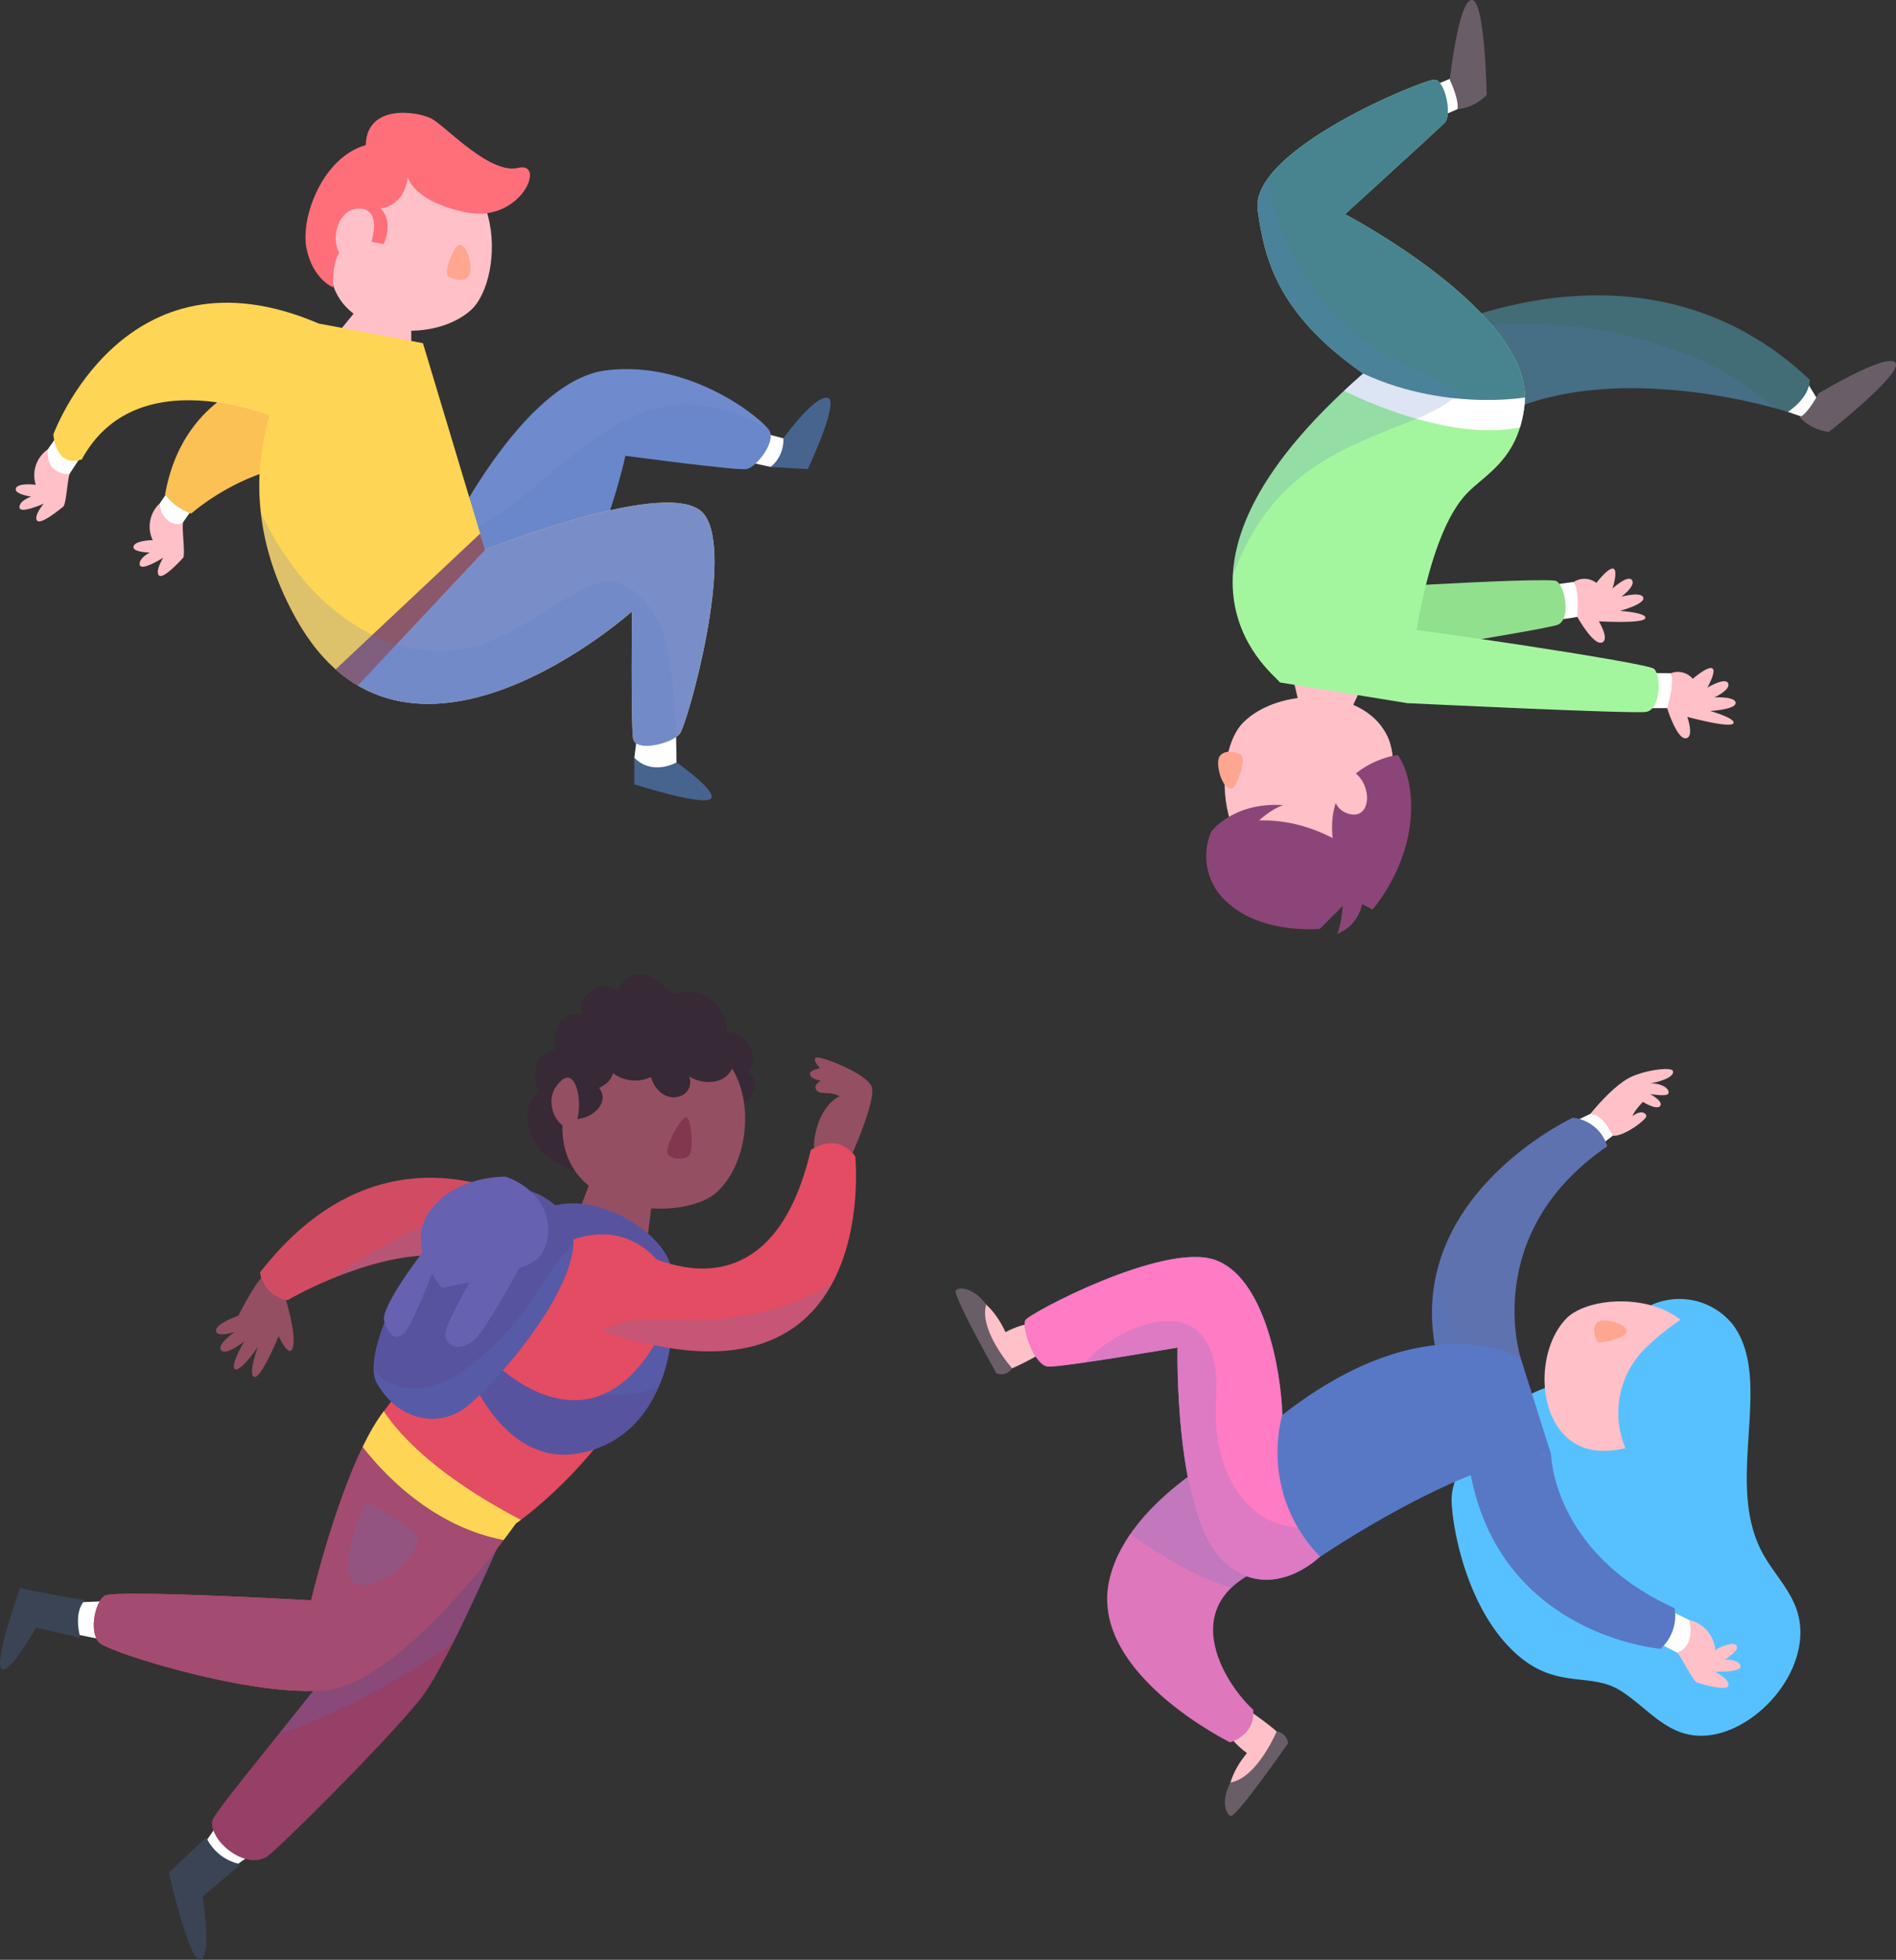 <svg xmlns="http://www.w3.org/2000/svg" xmlns:xlink="http://www.w3.org/1999/xlink" viewBox="0 0 438.664 453.176"><rect x="0" y="0" width="438.664" height="453.176" fill="#333333" stroke="none"/><defs><style>.cls-1{fill:#6f8bcd;}.cls-2{fill:#ffd555;}.cls-3{fill:#5e72af;}.cls-4{fill:#de77bb;}.cls-17,.cls-5{fill:#5878c5;}.cls-6{fill:#426c76;}.cls-7{fill:#a4f69e;}.cls-8{fill:#d14c62;}.cls-9{fill:#963f67;}.cls-10{fill:#e34c62;}.cls-11{fill:#58539f;}.cls-12{isolation:isolate;}.cls-13{fill:#ffc0c8;}.cls-14{fill:#fff;}.cls-15{fill:#fbc155;}.cls-16{clip-path:url(#clip-path);}.cls-17{opacity:0.2;mix-blend-mode:multiply;}.cls-18{clip-path:url(#clip-path-2);}.cls-19{fill:#798ec9;}.cls-20{fill:#8b576b;}.cls-21{fill:#47648f;}.cls-22{fill:#ff6f79;}.cls-23{fill:#ffa690;}.cls-24{fill:#91e08d;}.cls-25{fill:#8c4579;}.cls-26{clip-path:url(#clip-path-3);}.cls-27{clip-path:url(#clip-path-4);}.cls-28{fill:#47848f;}.cls-29{fill:#695e68;}.cls-30{fill:#954f62;}.cls-31{clip-path:url(#clip-path-5);}.cls-32{fill:#372936;}.cls-33{clip-path:url(#clip-path-6);}.cls-34{clip-path:url(#clip-path-7);}.cls-35{fill:#a34b70;}.cls-36{fill:#82374f;}.cls-37{fill:#3a4454;}.cls-38{clip-path:url(#clip-path-8);}.cls-39{clip-path:url(#clip-path-9);}.cls-40{clip-path:url(#clip-path-10);}.cls-41{fill:#6661b1;}.cls-42{fill:#57c1ff;}.cls-43{clip-path:url(#clip-path-11);}.cls-44{clip-path:url(#clip-path-12);}.cls-45{clip-path:url(#clip-path-13);}.cls-46{fill:#ff7bc3;}.cls-47{clip-path:url(#clip-path-14);}</style><clipPath id="clip-path"><path class="cls-1" d="M102.862,125.421s17.677-37.278,37.308-39.771,36.232,11.258,37.822,13.903-3.022,8.45-5.182,8.897-28.116-3.065-28.116-3.065-7.938,36.56-22.7,41.919S102.862,125.421,102.862,125.421Z"/></clipPath><clipPath id="clip-path-2"><path class="cls-2" d="M73.736,74.813s-26.972,28.951-5.359,68.026c25.258,45.666,77.831-1.451,77.831-1.451s-.246,25.919.263,29.316,9.062,1.205,10.815-1.048,12.906-41.778,5.543-50.822-50.606,8.314-50.606,8.314L97.853,79.357Z"/></clipPath><clipPath id="clip-path-3"><path class="cls-6" d="M328.677,77.961s50.91-27.285,90.037,9.864c-.049,4.275-5.073,7.425-5.073,7.425s-54.315-17.724-79.58,10.493C327.754,96.407,328.677,77.961,328.677,77.961Z"/></clipPath><clipPath id="clip-path-4"><path class="cls-7" d="M296.088,157.806c.012-1.069-34.524-24.559,19.309-71.425-20.504-14.276-22.869-27.338-24.409-37.704-2.08-14.003,38.371-30.288,40.864-30.259s4.182,8.243,2.38,10.004-23.046,21.116-23.046,21.116S355.065,72.4,352.734,93.57c-1.426,12.952-9.331,16.14-13.602,20.789-11.009,11.983-13.56,48.233-13.56,48.233Z"/></clipPath><clipPath id="clip-path-5"><path class="cls-8" d="M126.765,280.692s-35.921-25.894-66.609,13.544a7.61,7.61,0,0,0,6.406,6.399s45.103-26.455,55.33,5.135"/></clipPath><clipPath id="clip-path-6"><path class="cls-9" d="M120.271,345.816s-16.025,38.431-23.057,47.123c-8.524,10.536-32.957,34.719-35.359,36.318-5.072,3.377-13.453-3.636-12.772-8.214.318-2.136,26.929-33.643,28.228-36.677,2.864-6.688,11.004-46.019,11.004-46.019Z"/></clipPath><clipPath id="clip-path-7"><path class="cls-10" d="M126.765,280.692s-13.711,14.036-37.973,45.646c-9.394,12.24-16.797,43.721-16.797,43.721s-45.531-2.571-47.801-1.045-3.584,8.265-1.31,10.752,40.358,14.153,54.837,10.573c17.75-4.39,41.637-38.053,41.637-38.053s32.872-22.466,36.525-58.641A41.035,41.035,0,0,0,126.765,280.692Z"/></clipPath><clipPath id="clip-path-8"><path class="cls-11" d="M113.883,314.658s21.524,22.835,37.612-3.77l3.729-1.031s-1.517,22.836-21.604,26.262c-16.061,2.739-24.058-16.393-24.058-16.393"/></clipPath><clipPath id="clip-path-9"><path class="cls-10" d="M146.27,288.423s31.246,20.573,41.323-22.496c6.647-4.27,10.285,1.482,10.285,1.482s6.659,64.175-61.106,39.399"/></clipPath><clipPath id="clip-path-10"><path class="cls-11" d="M131.936,282.845s-5.755-10.493-18.098-7.652-31.441,36.14-26.64,44.659,14.065,10.449,20.466,5.648S137.1,295.061,131.936,282.845Z"/></clipPath><clipPath id="clip-path-11"><path class="cls-3" d="M351.869,314.166s-9.492-28.888,19.99-49.092a9.309,9.309,0,0,0-7.953-6.614s-45.091,20.895-29.2,62.343"/></clipPath><clipPath id="clip-path-12"><path class="cls-4" d="M285.405,334.813s-25.536,12.74-28.934,31.464c-3.809,20.985,28.122,36.618,28.122,36.618s5.937-1.62,5.349-7.546c-7.382-6.726-20.601-28.431,9.924-35.018"/></clipPath><clipPath id="clip-path-13"><path class="cls-5" d="M351.869,314.166s-21.425-13.319-55.18,13.018c-.295-10.283-4.108-31.995-15.738-35.904-11.898-3.999-42.95,12.444-43.742,14.018s2.045,10.512,5.279,10.71,29.946-4.397,29.946-4.397-.854,39.18,10.815,49.675c10.683,9.608,21.799-1.042,21.799-1.042s33.326-22.845,53.819-23.944Z"/></clipPath><clipPath id="clip-path-14"><path class="cls-5" d="M358.866,336.302s.315,22.733,28.552,35.561a10.164,10.164,0,0,1-3.234,9.39s-38.893-3.057-44.474-43.597"/></clipPath></defs><title>mans</title><g class="cls-12"><g id="Layer_2" data-name="Layer 2"><g id="OBJECTS"><polyline class="cls-13" points="83.094 70.943 77.687 77.595 95.153 81.06 95.153 74.813"/><polyline class="cls-14" points="156.385 167.81 156.527 176.294 153.778 180.14 148.373 178.355 146.763 175.22 147.541 169.069"/><polygon class="cls-14" points="182.883 101.85 181.238 101.357 176.923 100.221 171.934 106.574 178.319 107.974 182.883 105.038 182.883 101.85"/><path class="cls-13" d="M36.963,116.407s.901,5.075,5.408,4.35c-.363,1.367.576,7.604-.027,8.258s-4.607,5.021-5.567,4.036.995-4.085.995-4.085-5.106,3.209-5.431,1.665,2.323-2.871,2.323-2.871-3.934-.009-3.775-1.325c.18-1.486,4.446-1.532,4.446-1.532A7.285,7.285,0,0,1,36.963,116.407Z"/><path class="cls-13" d="M11.06,103.909s.521,5.682,5.085,5.59c-.549,1.304-.819,7.079-1.506,7.643s-5.259,4.332-6.074,3.224,1.553-3.907,1.553-3.907-5.502,2.469-5.609.895,2.699-2.521,2.699-2.521-3.895-.555-3.554-1.836c.384-1.446,4.616-.9,4.616-.9A7.285,7.285,0,0,1,11.06,103.909Z"/><path class="cls-14" d="M13.932,99.789l-2.873,4.12s-.44,3.332,1.658,4.73c2.25,1.5,3.426.86,3.426.86l2.699-4.11Z"/><path class="cls-14" d="M38.561,114.068l-1.598,2.339a5.297,5.297,0,0,0,2.168,4.161c2.147,1.321,3.24.189,3.24.189l1.908-2.722Z"/><path class="cls-15" d="M89.092,84.225s-44.369-6.53-50.891,30.11a12.052,12.052,0,0,0,6.074,4.405s21.528-19.393,44.801-8.177"/><path class="cls-1" d="M102.862,125.421s17.677-37.278,37.308-39.771,36.232,11.258,37.822,13.903-3.022,8.45-5.182,8.897-28.116-3.065-28.116-3.065-7.938,36.56-22.7,41.919S102.862,125.421,102.862,125.421Z"/><g class="cls-16"><path class="cls-17" d="M100.551,125.282c11.187-2.107,20.128-10.187,28.851-17.502s18.81-14.511,30.191-14.239a38.163,38.163,0,0,1,14.374,3.71,29.176,29.176,0,0,1,9.965,6.548c2.701,2.955,4.4,7.048,3.692,10.988-.843,4.695-4.769,8.171-8.692,10.884a79.567,79.567,0,0,1-44.165,14.026c-7.777.077-15.848-1.106-22.354-5.367"/></g><path class="cls-13" d="M91.274,37.141c-6.251,1.053-18.531,19.506-13.654,30.234s23.026,11.704,31.263,4.389S117.321,32.752,91.274,37.141Z"/><path class="cls-2" d="M73.736,74.813s-26.972,28.951-5.359,68.026c25.258,45.666,77.831-1.451,77.831-1.451s-.246,25.919.263,29.316,9.062,1.205,10.815-1.048,12.906-41.778,5.543-50.822-50.606,8.314-50.606,8.314L97.853,79.357Z"/><g class="cls-18"><polygon class="cls-19" points="113.97 122.045 75.284 159.49 116.697 171.146 136.288 159.243 140.59 175.857 159.8 173.874 173.486 119.565 140.59 111.382 113.97 122.045"/><polygon class="cls-20" points="112.01 122.525 75.284 157.011 80.498 160.958 112.222 127.147 112.01 122.525"/><path class="cls-17" d="M54.132,95.736a70.302,70.302,0,0,0,14.289,36.051,51.804,51.804,0,0,0,17.35,14.865,34.187,34.187,0,0,0,22.358,3.268c9.853-2.147,17.807-9.19,26.831-13.691,2.195-1.095,4.607-2.064,7.036-1.721a10.24,10.24,0,0,1,4.78,2.285,19.741,19.741,0,0,1,5.619,7.054,34.487,34.487,0,0,1,2.552,9.577,138.259,138.259,0,0,1,1.296,30.02c-4.712-1.026-9.591.196-14.254,1.423-9.015,2.371-18.054,4.791-27.307,5.917-11.625,1.415-23.649.721-34.649-3.296s-20.913-11.535-26.67-21.733c-7.677-13.599-7.329-30.119-6.77-45.726"/></g><path class="cls-21" d="M181.238,101.357s6.921-9.66,10.124-9.393-4.475,16.521-4.475,16.521l-8.567-.51A8.076,8.076,0,0,0,181.238,101.357Z"/><path class="cls-21" d="M146.763,175.22v6.138s14.924,4.803,17.486,3.469-7.723-8.533-7.723-8.533S150.998,179.489,146.763,175.22Z"/><path class="cls-2" d="M66.648,97.749s-34.327-16.144-47.737,8.494c-6.133,2.012-6.566-5.788-6.566-5.788s16.36-44.935,61.392-25.642"/><path class="cls-22" d="M77.071,66.452s-4.807-1.909-6.18-9.164,3.891-20.989,13.733-23.735c.229-9.613,11.902-7.782,15.107-6.18s13.504,13.047,20.142,11.444.687,12.818-11.902,10.3-13.637-8.24-13.637-8.24-.325,6.409-6.276,7.324c3.204,3.204.687,8.24.687,8.24l-4.578-.915S76.613,53.803,77.071,66.452Z"/><path class="cls-13" d="M85.725,56.606s3.112-8.601-2.889-8.379-7.334,11.557-.889,12.891"/><path class="cls-23" d="M106.233,56.606c-1.133.01-3.723,6.559-2.547,7.305s3.527,1.409,4.702,0S108.388,56.588,106.233,56.606Z"/><polyline class="cls-14" points="413.027 92.882 413.641 95.25 418.288 96.827 420.831 92.882 418.025 88.322"/><polygon class="cls-14" points="330.802 20.159 336.447 17.815 338.531 23.286 337.189 25.251 332.539 27.28 330.802 20.159"/><path class="cls-14" d="M380.677,155.629l5.879.045a6.668,6.668,0,0,1,1.04,4.731c-.434,2.779-1.885,3.339-1.885,3.339h-5.496"/><path class="cls-14" d="M358.765,135.308l5.337-.74a7.907,7.907,0,0,1,.825,8.073c-2.515.482-5.293.743-5.293.743"/><polyline class="cls-13" points="298.911 155.804 300.786 163.722 312.293 164.685 315.302 158.304"/><path class="cls-24" d="M298.504,137.56c.695-.79,59.574-4.244,61.566-3.207s3.558,8.979.217,10.16-54.461,9.312-54.461,9.312S289.742,147.51,298.504,137.56Z"/><path class="cls-13" d="M364.927,142.642s3.634,6.525,5.628,5.955-.644-4.929-.644-4.929,10.185.603,10.733-.686-5.833-1.728-5.833-1.728,5.811-1.555,5.383-3.05-5.078-.219-5.078-.219,3.389-2.48,2.463-3.833-4.501,1.939-4.501,1.939,1.344-4.209.198-4.587-3.93,3.291-3.93,3.291a4.544,4.544,0,0,0-5.242-.226C365.492,136.584,364.927,142.642,364.927,142.642Z"/><path class="cls-13" d="M308.259,202.349c6.502-1.488,18.273-21.619,12.496-32.59s-24.9-10.887-33.105-2.701S281.168,208.549,308.259,202.349Z"/><path class="cls-23" d="M284.926,182.373c1.19-.079,3.51-7.117,2.229-7.829s-3.79-1.265-4.939.287S282.663,182.524,284.926,182.373Z"/><path class="cls-25" d="M323.395,174.573s2.853,3.509,3.083,11.122c.427,14.102-8.924,24.616-8.924,24.616l-5.087-2.616-7.089,7.084s-13.403,1.354-21.455-6.151a14.136,14.136,0,0,1-3.66-16.346s12.167-6.683,28.065,1.508C306.536,176.694,323.395,174.573,323.395,174.573Z"/><path class="cls-6" d="M328.677,77.961s50.91-27.285,90.037,9.864c-.049,4.275-5.073,7.425-5.073,7.425s-54.315-17.724-79.58,10.493C327.754,96.407,328.677,77.961,328.677,77.961Z"/><g class="cls-26"><path class="cls-17" d="M302.124,88.742c23.041-14.279,52.262-17.327,78.385-10.091,10.19,2.823,20.102,7.21,28.145,14.074s14.103,16.382,15.507,26.862c.391,2.921-.006,6.602-2.729,7.73-1.9.787-4.036-.093-5.927-.9-16.562-7.073-34.729-9.198-52.515-12.024s-35.939-6.619-51.03-16.445"/></g><path class="cls-7" d="M296.088,157.806c.012-1.069-34.524-24.559,19.309-71.425-20.504-14.276-22.869-27.338-24.409-37.704-2.08-14.003,38.371-30.288,40.864-30.259s4.182,8.243,2.38,10.004-23.046,21.116-23.046,21.116S355.065,72.4,352.734,93.57c-1.426,12.952-9.331,16.14-13.602,20.789-11.009,11.983-13.56,48.233-13.56,48.233Z"/><g class="cls-27"><path class="cls-28" d="M289.062,38.48a37.735,37.735,0,0,0,.245,15.78,54.749,54.749,0,0,0,49.577,43.462,81.323,81.323,0,0,0,22.07-1.887c7.311-1.483,14.9-3.707,20.063-9.092,4.651-4.851,6.719-11.762,6.752-18.482s-1.796-13.314-4.073-19.637c-2.141-5.944-4.732-11.81-8.627-16.784-9.254-11.815-24.668-17.317-38.79-20.71-11.463-2.755-24.389.638-33.705,7.642C296.093,23.643,290.84,30.457,289.062,38.48Z"/><path class="cls-14" d="M311.722,84.523l-4.329,4.029s26.122,14.697,45.431,10.023c1.954-3.037-.081-6.659-.081-6.659S331.787,95.561,311.722,84.523Z"/><path class="cls-17" d="M293.033,29.791c-1.636,21.321,10.369,43.079,29.278,53.065,5.159,2.725,10.763,4.64,15.588,7.92-4.207,3.843-9.691,5.909-14.996,7.988-8.094,3.173-16.236,6.658-22.878,12.267-13.427,11.338-18.795,29.784-19.503,47.344-11.111-18.838-15.475-41.744-11.138-63.181,3.817-18.866,7.79-44.055,18.672-59.933"/></g><path class="cls-29" d="M335.431,18.459s2.191,4.554,1.758,6.792a10.925,10.925,0,0,0,6.768-3.309S343.596.035,340.537 0,335.431,18.459,335.431,18.459Z"/><path class="cls-29" d="M420.744,90.972s-2.299,4.5-4.344,5.51a10.926,10.926,0,0,0,6.73,3.386s17.223-13.545,15.399-16.001S420.744,90.972,420.744,90.972Z"/><path class="cls-7" d="M321.735,145.172c.842-.63,59.181,8.042,60.919,9.465s1.645,9.518-1.868,9.989-55.214-2.034-55.214-2.034S311.122,153.118,321.735,145.172Z"/><path class="cls-13" d="M308.546,179.579s-1.633,7.221,3.546,8.624c6.098,1.652,5.467-9.645-1.384-10.652"/><path class="cls-25" d="M315.276,206.639a9.289,9.289,0,0,1-5.895,9.309c1.33-2.732,1.584-10.921,1.584-10.921"/><path class="cls-25" d="M280.263,192.283s5.057-6.878,16.624-6.101c-5.533,1.824-10.559,9.212-10.559,9.212"/><path class="cls-13" d="M385.71,163.744s2.221,7.131,4.289,6.981.379-4.957.379-4.957,9.846,2.675,10.646,1.526-5.356-2.886-5.356-2.886,6.006-.332,5.894-1.884-4.926-1.254-4.926-1.254,3.825-1.733,3.195-3.247-4.803.977-4.803.977,2.177-3.845,1.133-4.449-4.521,2.417-4.521,2.417a4.544,4.544,0,0,0-5.085-1.294C387.504,157.931,385.71,163.744,385.71,163.744Z"/><path class="cls-30" d="M196.906,267.378s5.882-12.968,4.781-16.057-11.636-7.099-12.81-6.788.833,2.488.833,2.488-2.209.413-2.305,1.196c-.164,1.344,2.524,1.671,2.524,1.671s-1.566.867-1.24,1.781c.678,1.901,2.799.341,5.572,1.815-5.211,2.661-6.154,10.469-5.884,11.979C192.711,263.719,196.906,267.378,196.906,267.378Z"/><polyline class="cls-14" points="51.43 420.316 47.4 426.168 53.768 431.94 58.559 428.496"/><polyline class="cls-14" points="25.775 370.2 17.639 370.539 16.972 377.797 23.837 379.178"/><polyline class="cls-30" points="136.92 272.347 133.961 280.105 149.528 288.423 150.8 278.268"/><path class="cls-30" d="M65.911,299.797s2.986,9.37,1.714,12.141c-.898,1.956-3.166-2.973-3.166-2.973s-4.024,9.86-5.618,9.43.847-6.954.847-6.954-3.958,5.805-5.292,5.172,2.159-6.493,2.159-6.493-4.456,3.645-5.465,2.012c-.836-1.353,3.261-4.164,3.261-4.164s-4.093,1.439-4.364-.199,5.159-3.525,5.159-3.525,3.157-6.308,5.339-8.79A6.436,6.436,0,0,0,65.911,299.797Z"/><path class="cls-8" d="M126.765,280.692s-35.921-25.894-66.609,13.544a7.61,7.61,0,0,0,6.406,6.399s45.103-26.455,55.33,5.135"/><g class="cls-31"><path class="cls-17" d="M61.021,313.736c6.006-11.721,17.17-19.935,28.728-26.248,7.032-3.841,14.456-7.178,22.354-8.526s16.359-.569,23.314,3.409a21.119,21.119,0,0,1,9.176,9.829,14.319,14.319,0,0,1-.82,13.13c-1.673,2.575-4.248,4.409-6.814,6.096a144.886,144.886,0,0,1-45.397,19.711c-10.541,2.552-22.571,3.644-31.406-2.646"/></g><path class="cls-32" d="M168.841,256.379c1.957-.5,3.982-1.306,5.135-2.964s.96-4.36-.835-5.286a6.012,6.012,0,0,0-5.012-9.47,9.181,9.181,0,0,0-12.411-8.781c-1.861-1.878-3.874-3.841-6.457-4.405s-5.801.991-5.96,3.631a5.744,5.744,0,0,0-8.879,5.6c-1.92-.692-4.146.482-5.175,2.244a9.128,9.128,0,0,0-.782,5.953,4.705,4.705,0,0,0-4.45,3.62,9.287,9.287,0,0,0,.783,6.037,6.715,6.715,0,0,0-2.74,5.033c-.36,3.795,1.696,7.548,4.675,9.926a21.592,21.592,0,0,0,10.541,4.072,23.166,23.166,0,0,0,10.726-.689,13.156,13.156,0,0,0,7.94-6.924"/><path class="cls-30" d="M131.072,253.769c1.681-6.505,22.285-17.791,33.169-11.665s10.262,25.38,1.788,33.412S124.066,280.874,131.072,253.769Z"/><path class="cls-9" d="M120.271,345.816s-16.025,38.431-23.057,47.123c-8.524,10.536-32.957,34.719-35.359,36.318-5.072,3.377-13.453-3.636-12.772-8.214.318-2.136,26.929-33.643,28.228-36.677,2.864-6.688,11.004-46.019,11.004-46.019Z"/><g class="cls-33"><path class="cls-17" d="M105.528,379.292c5.647-4.128,11.089-8.699,15.117-14.417s6.559-12.727,5.854-19.687a12.69,12.69,0,0,0-3.165-7.74c-4.239-4.29-11.381-3.061-17.07-1.06a96.161,96.161,0,0,0-45.228,32.922c-4.508,6.101-12.422,16.697-10.865,24.76,2.291,11.871,14.738,7.072,22.099,3.972A164.715,164.715,0,0,0,105.528,379.292Z"/></g><path class="cls-10" d="M126.765,280.692s-13.711,14.036-37.973,45.646c-9.394,12.24-16.797,43.721-16.797,43.721s-45.531-2.571-47.801-1.045-3.584,8.265-1.31,10.752,40.358,14.153,54.837,10.573c17.75-4.39,41.637-38.053,41.637-38.053s32.872-22.466,36.525-58.641A41.035,41.035,0,0,0,126.765,280.692Z"/><g class="cls-34"><path class="cls-35" d="M130.268,359.084a123.799,123.799,0,0,1-45.114-31.625c-3.787-4.197-7.459-8.79-12.58-11.183-5.251,9.115.266,21.827-5.494,30.63-2.812,4.297-7.871,6.709-12.947,7.482s-10.25.113-15.343-.548l-24.232-3.143c-1.889-.245-3.992-.439-5.526.691-2.164,1.594-2.005,4.828-1.541,7.475a126.573,126.573,0,0,0,6.231,22.797,33.702,33.702,0,0,0,5.492,10.254c3.667,4.28,9.049,6.769,14.523,8.107s11.139,1.646,16.735,2.308c13.233,1.564,26.951,5.084,39.581.835,8.832-2.971,16.106-9.531,21.53-17.108s9.19-16.192,12.873-24.751"/><path class="cls-2" d="M126.277,354.357c-.618-.531-34.833-15.281-41.225-35.594-3.771,8.71-4.126,11.627-4.126,11.627s15.025,24.827,40.987,26.395A38.413,38.413,0,0,0,126.277,354.357Z"/></g><path class="cls-32" d="M169.838,244.367a5.264,5.264,0,0,1-3.587,5.496,8.296,8.296,0,0,1-6.837-.984,3.435,3.435,0,0,1-1.354,4.282,4.534,4.534,0,0,1-4.681-.169,6.761,6.761,0,0,1-2.761-3.955,8.536,8.536,0,0,1-11.124-3.55,4.6,4.6,0,0,1-.492-3.362c.562-1.845,2.609-2.748,4.461-3.289,6.907-2.017,14.526-2.158,21.161.627"/><path class="cls-32" d="M134.998,258.49c-2.152.61-4.761.408-6.217-1.29a6.423,6.423,0,0,1-1.131-4.816c.445-4.707,4.832-11.473,10.395-9.635,4.967,1.641,5.228,6.783.568,8.8C140.885,254.583,137.948,257.654,134.998,258.49Z"/><path class="cls-30" d="M128.554,251.416a5.99,5.99,0,0,0-.955,3.557,7.399,7.399,0,0,0,.21,1.528,6.711,6.711,0,0,0,2.511,3.885C136.029,264.454,134.712,242.33,128.554,251.416Z"/><path class="cls-36" d="M158.779,258.376c1.236.151,1.73,7.576.699,8.777s-4.702.975-5.09-.62S157.542,258.225,158.779,258.376Z"/><path class="cls-37" d="M55.737,431.084l-8.84,7.468s2.14,13.319-.427,14.571-7.407-20.089-7.407-20.089l8.652-8.178A11.107,11.107,0,0,0,55.737,431.084Z"/><path class="cls-37" d="M18.597,378.764s-1.789-5.903,1.064-8.732c-10.814-1.819-15.038-2.835-15.038-2.835s-6.102,17.148-4.285,18.707,8.022-9.573,8.022-9.573Z"/><path class="cls-17" d="M84.657,347.105s-6.782,15.03-3.047,18.497,14.457-3.498,15.203-10.669C91.745,351.199,84.657,347.105,84.657,347.105Z"/><path class="cls-11" d="M128.69,288.423s15.866-10.155,26.419,7.032c2.838-8.455-22.165-26.065-34.838-11.788"/><path class="cls-11" d="M113.883,314.658s21.524,22.835,37.612-3.77l3.729-1.031s-1.517,22.836-21.604,26.262c-16.061,2.739-24.058-16.393-24.058-16.393"/><g class="cls-38"><path class="cls-17" d="M126.398,315.492a4.394,4.394,0,0,0,1.794,3.967,11.012,11.012,0,0,0,4.16,1.798c5.983,1.55,12.403,1.928,18.3.077s11.194-6.14,13.354-11.931a7.885,7.885,0,0,0,.299-5.658c-.984-2.409-3.63-3.68-6.152-4.321a24.756,24.756,0,0,0-24.193,7.539"/></g><path class="cls-10" d="M146.27,288.423s31.246,20.573,41.323-22.496c6.647-4.27,10.285,1.482,10.285,1.482s6.659,64.175-61.106,39.399"/><g class="cls-39"><path class="cls-17" d="M213.778,267.336c-2.227,12.053-10.309,22.619-20.704,29.114s-22.906,9.138-35.16,8.825c-4.3-.11-8.644-.565-12.873.219s-8.459,3.07-10.281,6.966c-2.163,4.625-.277,10.4,3.409,13.934s8.792,5.186,13.826,6.04a56.231,56.231,0,0,0,65.049-47.353"/></g><path class="cls-11" d="M131.936,282.845s-5.755-10.493-18.098-7.652-31.441,36.14-26.64,44.659,14.065,10.449,20.466,5.648S137.1,295.061,131.936,282.845Z"/><g class="cls-40"><path class="cls-17" d="M85.801,297.735c-.906,3.576-1.819,7.21-1.703,10.898s1.401,7.503,4.223,9.88c3.001,2.528,7.33,3.05,11.143,2.123a27.184,27.184,0,0,0,10.261-5.578,64.348,64.348,0,0,0,12.438-13.195c3.782-5.362,6.859-11.434,12.045-15.454a64.992,64.992,0,0,1-29.491,50.664c-2.911,1.854-6.171,3.519-9.618,3.348-3.796-.189-7.192-2.634-9.449-5.691s-3.559-6.698-4.83-10.28"/></g><path class="cls-41" d="M117.06,272.095s-11.526-.43-17.564,7.883,2.811,17.795,2.811,17.795,18.924-3.216,22.405-7.045S128.551,276.433,117.06,272.095Z"/><path class="cls-41" d="M111.649,291.362s-7.141,11.8-8.383,16.011,3.587,5.511,6.829,2.092,11.078-18.102,11.078-18.102"/><path class="cls-41" d="M100.98,291.876s-5.584,14.767-7.519,16.481-3.718.445-4.582-2.973,9.77-16.961,9.77-16.961"/><path class="cls-42" d="M381.172,302.199a15.852,15.852,0,0,1,19.642,3.973c3.333,4.304,4.141,10.039,4.172,15.482.072,12.665-3.229,26.247,2.765,37.404,2.451,4.562,6.335,8.367,7.97,13.281,2.685,8.07-1.55,17.082-7.859,22.785-4.885,4.415-11.68,7.504-18.028,5.754-5.735-1.581-9.741-6.63-14.751-9.837-7.196-4.606-14.845-.12-24.343-8.654-10.852-9.75-14.527-27.535-14.886-34.964s6.883-15.181,12.073-20.509c6.515-6.688,16.549-8.267,25.854-9.028"/><path class="cls-14" d="M386.223,372.344l4.553,2.254a6.514,6.514,0,0,1,.655,5.929c-1.339,3.124-3.393,1.637-3.393,1.637l-5.087-2.678"/><path class="cls-14" d="M362.865,260.019l5.082-2.455a5.437,5.437,0,0,1,5.182,5.06l-4.31,3.346Z"/><path class="cls-13" d="M241.418,312.684s-7.492,4.297-9.198,4.313-9.922-18.029-9.922-18.029,5.998-.232,10.344,9.079a19.42,19.42,0,0,1,6.245-2.111S237.908,310.723,241.418,312.684Z"/><path class="cls-29" d="M234.167,316.403s-7.74-8.714-6-14.721c-2.698-3.761-6.181-4.26-7.018-3.281s9.378,19.141,9.378,19.141A2.957,2.957,0,0,0,234.167,316.403Z"/><path class="cls-13" d="M288.871,395.456s7.12,4.888,7.874,6.418-11.944,16.757-11.944,16.757-2.81-5.305,3.697-13.257a19.422,19.422,0,0,1-4.609-4.712S288.626,399.469,288.871,395.456Z"/><path class="cls-29" d="M295.366,400.378s-4.497,10.753-10.664,11.789c-2.219,4.062-1.159,7.417.086,7.746s13.182-16.749,13.182-16.749A2.957,2.957,0,0,0,295.366,400.378Z"/><path class="cls-3" d="M351.869,314.166s-9.492-28.888,19.99-49.092a9.309,9.309,0,0,0-7.953-6.614s-45.091,20.895-29.2,62.343"/><g class="cls-43"><path class="cls-17" d="M340.777,255.134a57.334,57.334,0,0,0,13.484,75.213c-14.801,3.182-29.899-4.74-40.992-15.042-5.749-5.34-10.924-11.504-13.914-18.758s-3.601-15.727-.412-22.896"/></g><path class="cls-4" d="M285.405,334.813s-25.536,12.74-28.934,31.464c-3.809,20.985,28.122,36.618,28.122,36.618s5.937-1.62,5.349-7.546c-7.382-6.726-20.601-28.431,9.924-35.018"/><g class="cls-44"><path class="cls-17" d="M244.55,339.637a115.151,115.151,0,0,0,27.167,21.68c10.54,6.059,23.734,10.398,34.623,4.99a7.028,7.028,0,0,0,3.334-2.854c.962-1.904.331-4.197-.409-6.198-4.413-11.915-12.59-22.768-23.889-28.58s-25.833-5.892-36.246,1.389"/></g><path class="cls-13" d="M393.845,322.808c-1.257,5.773-18.977,16.389-28.749,11.376s-9.878-21.953-2.705-29.298S399.081,298.754,393.845,322.808Z"/><path class="cls-13" d="M390.775,374.598s1.792,5.805-2.739,7.565c1.069,1.061,3.677,6.637,4.583,6.913s6.935,2.132,7.287.711-3.113-3.217-3.113-3.217,6.418.2,5.885-1.394-3.68-1.387-3.68-1.387,3.609-2.126,2.754-3.249c-.965-1.268-4.909.986-4.909.986A7.757,7.757,0,0,0,390.775,374.598Z"/><path class="cls-13" d="M376.608,322.741s8.786-2.715,8.277,3.301-11.956,6.815-12.988.279"/><path class="cls-23" d="M376.385,308.023c-.059,1.054-6.271,3.176-6.913,2.049s-1.156-3.345.208-4.377S376.497,306.017,376.385,308.023Z"/><path class="cls-5" d="M351.869,314.166s-21.425-13.319-55.18,13.018c-.295-10.283-4.108-31.995-15.738-35.904-11.898-3.999-42.95,12.444-43.742,14.018s2.045,10.512,5.279,10.71,29.946-4.397,29.946-4.397-.854,39.18,10.815,49.675c10.683,9.608,21.799-1.042,21.799-1.042s33.326-22.845,53.819-23.944Z"/><g class="cls-45"><path class="cls-46" d="M306.72,312.914c-1.577,1.787-10.031,14.27-10.031,14.27s-6.797,21.167,13.172,36.78c-25.407,26.453-51.749-38.148-51.749-38.148s-50.722-11.274-28.623-29.682,62.683-9.488,62.683-9.488Z"/><path class="cls-17" d="M274.088,306.015c3.828,1.3,6.161,5.303,6.907,9.276s.249,8.06.269,12.102c.049,9.913,4.286,20.845,13.475,24.564,6.37,2.579,13.645,1.132,20.121-1.167s12.764-5.439,19.588-6.252c-2.839,16.259-17.073,29.853-33.445,31.942s-33.563-7.497-40.393-22.523c-2.939-6.466-4.883-12.545-8.895-18.46-2.62-3.862-5.379-7.876-4.657-12.806C248.466,313.075,265.007,302.931,274.088,306.015Z"/></g><path class="cls-42" d="M393.392,302.44a55.472,55.472,0,0,0-11.952,8.632,20.945,20.945,0,0,0-5.593,23.262,32.565,32.565,0,0,0,5.664,10.191c5.775-4.093,11.009-9.152,14.358-15.388s4.667-13.75,2.612-20.524"/><path class="cls-5" d="M358.866,336.302s.315,22.733,28.552,35.561a10.164,10.164,0,0,1-3.234,9.39s-38.893-3.057-44.474-43.597"/><g class="cls-47"><path class="cls-17" d="M336.443,344.356c7.736,9.771,16.639,18.792,27.282,25.276s23.16,10.318,35.579,9.28c-6.853,6.575-14.304,13.462-23.67,15.037-6.583,1.107-13.329-.593-19.552-3.009a86.209,86.209,0,0,1-30.74-20.445"/></g><path class="cls-13" d="M367.947,257.564s5.559-7.034,9.909-8.764,8.906-1.932,9.184-1.185c.526,1.416-3.027,2.56-5.106,2.87,3.423.147,4.451,1.708,4.032,2.431s-4.196.066-4.196.066,3.153,1.68,2.338,2.753-3.999-.931-3.999-.931-2.072,2.068-2.397,3.296c1.642-1.335,2.929-.944,3.19-.117s-5.36,4.976-7.773,4.641C373.129,262.624,371.056,257.754,367.947,257.564Z"/></g></g></g></svg>
